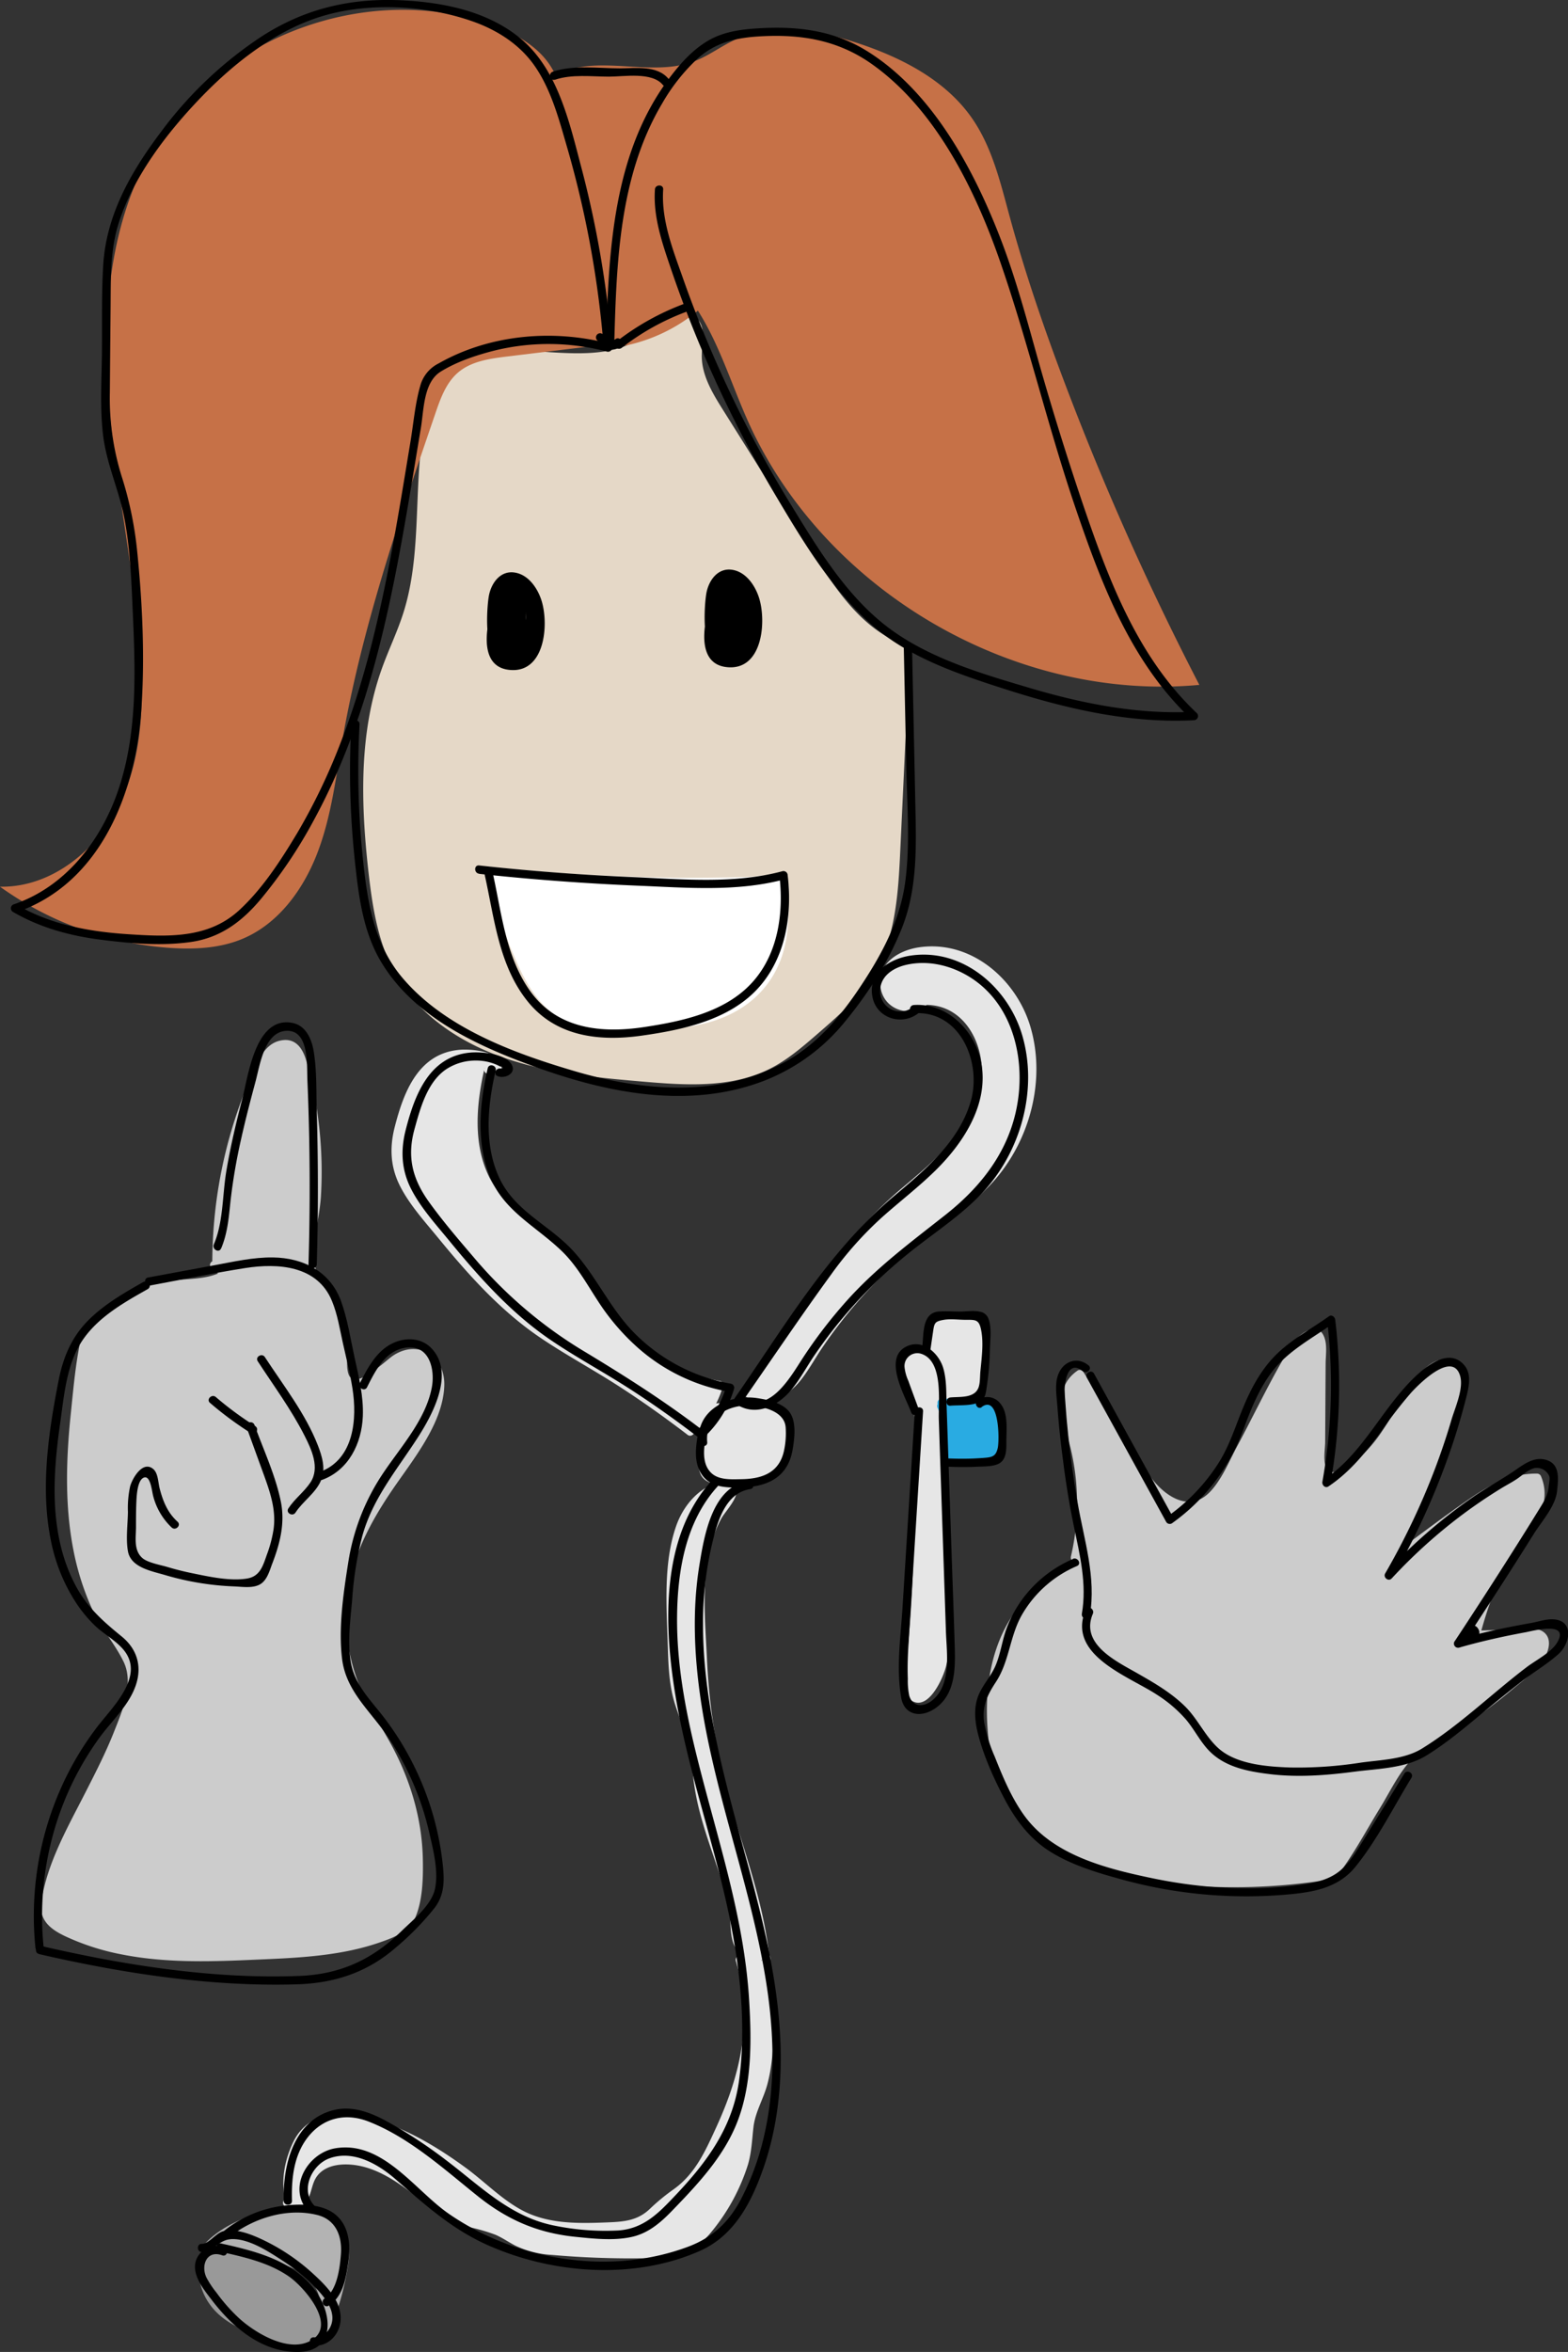 <svg id="Layer_1" data-name="Layer 1" xmlns="http://www.w3.org/2000/svg" viewBox="0 0 569.46 853.95"><rect x="0" y="0" width="569.46" height="853.95" fill="#333333" stroke="none"/><defs><style>.cls-1{fill:#e5d8c7;}.cls-2{fill:#e6e6e6;}.cls-3{fill:#999;}.cls-4{fill:#b3b3b3;}.cls-5{fill:#29abe2;}.cls-6{fill:#ccc;}.cls-7{fill:#c67147;}.cls-8{fill:#fff;}</style></defs><title>selfchecker</title><path class="cls-1" d="M158.23,139.8c-10.32,25.94-3.28,55.95-11.69,82.57-2.19,6.95-5.41,13.53-7.86,20.39-8.41,23.49-7.64,49.24-4.84,74,1.45,12.85,3.53,26,9.94,37.21,8.38,14.69,23.46,24.63,39.44,30.15s33,7.1,49.87,8.56c15.66,1.36,32.24,2.48,46.31-4.53,6.52-3.25,12.09-8.07,17.59-12.84,7.64-6.62,15.41-13.4,20.55-22.1,7.79-13.17,8.71-29.14,9.42-44.42l3.27-69.7a5.91,5.91,0,0,0-.74-3.94,6.37,6.37,0,0,0-2.76-1.7c-14.37-6-23.53-19.92-31.81-33.1L262.68,149c-3.91-6.22-8-12.92-7.81-20.26.09-4.39,1.5-9.42-1.41-12.71-2.55-2.89-7.27-2.67-10.69-.89s-6.07,4.73-9.19,7c-11.24,8.11-26.5,6.1-40.35,5.34s-30.3,1.6-36.73,13.89"/><path class="cls-2" d="M337,490.37l1.25-7.56c.2-1.22.49-2.58,1.51-3.27a4.48,4.48,0,0,1,2.17-.58,79.24,79.24,0,0,1,10.6-.19,2.88,2.88,0,0,1,3.47,3.16,102.85,102.85,0,0,1-.7,22.41,2.24,2.24,0,0,1-.61,1.49,2.36,2.36,0,0,1-1.57.33,27.69,27.69,0,0,0-8.27,1.12,4.25,4.25,0,0,0-2,1.06,4.63,4.63,0,0,0-.79,3.21q.22,39.18,1.1,78.36c.2,9.11-.1,19.51-7,25.47a4.57,4.57,0,0,1-3,1.37,3.63,3.63,0,0,1-3-2.75,10.83,10.83,0,0,1-.06-4.35c3.77-31.68,3.77-63.68,3.76-95.58a8.7,8.7,0,0,0-.92-4.78,27.67,27.67,0,0,1-1.86-2.42,6.59,6.59,0,0,1-.51-2.46l-.54-7.1c-.16-2.09,0-4.75,2-5.48,1.15-.43,2.43,0,3.65,0s2.6-1.31,1.93-2.34"/><path class="cls-2" d="M338.45,490.77c.4-2.42.48-5.23,1.25-7.56,1-3,2.71-2.84,5.76-3,1.69-.07,5.61-.77,7.07,0,3.14,1.72,2.31,8.11,2.27,11,0,3.25.6,12.12-2.52,13.38s-7.34-.23-10.21,2.37c-1.84,1.66-1.52,4.21-1.52,6.47,0,5.88.08,11.76.14,17.63q.15,15.67.41,31.34c.18,10.59.71,21.22.57,31.81a40.15,40.15,0,0,1-1.74,12.57,17.21,17.21,0,0,1-3.82,6.47c-1.77,1.81-3.41,3.33-4.76-2.23-.3-1.25.35-3.11.49-4.37,2.39-21.36,3.12-42.86,3.33-64.33q.09-9.28.09-18.57c0-4.3.91-9.67-.49-13.82-1-3-2.75-5-3-8.28s-1.23-6.69,2.56-8.5c1-.5,2.34.14,3.49-.78a2.9,2.9,0,0,0,1.18-3c-.12-1.92-3.12-1.93-3,0,.05.87-4.15.72-4.85,1.06a4.62,4.62,0,0,0-2.28,2.54c-.81,1.86-.44,4.07-.31,6,.17,2.54-.08,5.78,1,8.19,1.28,2.93,2.5,5.24,2.73,8.75.21,3.21,0,6.55,0,9.77,0,7.17,0,14.33-.14,21.5-.19,13.34-.6,26.69-1.53,40q-.68,9.74-1.75,19.44c-.37,3.33-1.51,8,1.6,10.43,6.41,5.09,12.13-7.81,13.16-12.24,2.56-11.06.85-23.38.64-34.61q-.36-19.59-.55-39.18,0-4.9-.09-9.8c0-2.87-.87-7-.07-9.8,1.91-6.53,9.23-1.25,12.44-5,1.25-1.45,1.1-4.27,1.27-6a103.73,103.73,0,0,0,.55-11.21c0-3.27,1-9.54-2.51-11.57-1.67-1-4.48-.66-6.3-.67-2.48,0-6.21-.39-8.6.49-4.66,1.73-4.17,8.2-4.84,12.3-.31,1.89,2.58,2.7,2.89.8Z"/><path class="cls-3" d="M84.68,818.44a19.32,19.32,0,0,0-6.85.28,4.8,4.8,0,0,0-2.27,1,4.53,4.53,0,0,0-1.12,2c-2.1,6.58,1.47,13.91,6.83,18.26s12.19,6.38,18.83,8.3l4.36,1.26c2.45.71,5.08,1.43,7.52.67,4.33-1.34,6.09-7,4.61-11.29s-5.23-7.36-9.05-9.81a67.49,67.49,0,0,0-31.85-10.44"/><path class="cls-3" d="M84.68,816.94c-5.33-.5-10.77-.17-12,5.81-1.12,5.25.95,10.74,4.19,14.82,3.52,4.44,8.53,7.2,13.74,9.22,5.6,2.17,13.11,5.34,19.18,5.23,4.59-.08,7.82-3.31,8.66-7.73.92-4.85-1.52-9.27-4.94-12.53-9.71-9.26-24.74-13.56-37.77-14.57-1.93-.15-1.92,2.85,0,3a67.3,67.3,0,0,1,26.71,7.67c4.23,2.27,9,5,11.6,9.16,2.84,4.55,1.84,12.32-5,12-3.79-.17-7.92-2-11.55-3.08-4.43-1.35-8.91-2.86-12.83-5.4A20.16,20.16,0,0,1,76,829.91c-.66-2.12-1.37-5.73-.12-7.78,1.85-3,5.84-2.46,8.79-2.18,1.92.18,1.91-2.82,0-3Z"/><path class="cls-4" d="M76.93,815a96.77,96.77,0,0,1,26,5.58c4.51,1.64,9.1,3.78,11.92,7.66,3.51,4.81,3.57,11.23,3.5,17.18,2.78-6.17,4.29-12.83,5.78-19.43,1.16-5.12,2.24-10.8-.39-15.35-3.05-5.28-9.93-6.9-16-6.91a51.5,51.5,0,0,0-27,7.71,20.58,20.58,0,0,0-4.76,3.81"/><path class="cls-4" d="M76.93,816.51a94.1,94.1,0,0,1,26.95,6c4.11,1.63,8.26,3.84,10.55,7.81,2.6,4.51,2.47,10,2.42,15.08,0,1.39,2.18,2.18,2.8.76a94.47,94.47,0,0,0,7-25.7c.81-6.9-1.45-13.13-8-16.14-13.08-6-34.09-.1-43.8,9.86-1.35,1.38.77,3.51,2.12,2.12,8.55-8.77,25.75-13.52,37.61-10.25,8.42,2.32,10.12,9.28,8.6,17.18a104,104,0,0,1-6.13,21.41l2.8.76c.08-9.9-1.41-18.83-10.84-23.85-9.65-5.13-21.3-7.18-32.08-8.07-1.92-.16-1.91,2.84,0,3Z"/><path class="cls-2" d="M104.23,799.79c2,2,5.48,0,6.63-2.58s1.17-5.56,2.72-7.87a10,10,0,0,1,4.27-3.32c8.89-4,19.39-.08,27.5,5.37s15.43,12.49,24.73,15.47c3.49,1.12,7.18,1.64,10.54,3.11,3,1.33,5.68,3.39,8.69,4.75,4.22,1.9,8.93,2.34,13.55,2.67q16.6,1.18,33.26,1c4.32-.05,8.77-.2,12.7-2,4.92-2.23,8.41-6.71,11.44-11.18,5.71-8.43,10.65-17.78,11.52-27.92a54.38,54.38,0,0,1,.81-8.09,49.13,49.13,0,0,1,2.68-7c5.2-12.7,4.2-27,3.12-40.65-.23-2.9-.51-6-2.21-8.31s-5.33-3.58-7.57-1.73a73.35,73.35,0,0,1,1,39.87c-2.21,8.58-6,16.67-9.68,24.71-3,6.56-6.25,13.35-11.82,18-2.64,2.19-5.72,3.81-8.27,6.11-2,1.8-3.66,4-5.92,5.48-3.44,2.25-7.77,2.49-11.88,2.67-11.36.49-23.35.83-33.35-4.57-4-2.14-7.42-5.1-10.9-8-14.23-11.67-30.09-22.28-48.15-25.81-5.48-1.07-11.57-1.37-16.26,1.67-5.11,3.3-7.25,9.65-8.39,15.63-.85,4.47-1.29,9.33.81,13.36"/><path class="cls-2" d="M103.48,801.08c2.25,1.47,4.6,1.09,6.68-.62,3-2.49,2.65-6.54,4.55-9.68,3.31-5.47,11.22-5.53,16.8-4.2,5.81,1.38,11,4.52,15.78,8,7.7,5.5,14.89,11.65,24.17,14.28a66.57,66.57,0,0,1,8.49,2.54c2.51,1.09,4.72,2.65,7.14,3.91a35,35,0,0,0,13.18,3.39,327,327,0,0,0,35.86,1.19c9.25-.16,16.36-2.23,22.32-9.64a72.75,72.75,0,0,0,13.18-24.28c1.33-4.52,1.47-8.91,2-13.54.59-5.52,3.66-10.37,5.07-15.7,3-11.41,2.24-23.52,1.22-35.15-.53-6-4.14-16-12-11.34a1.53,1.53,0,0,0-.69,1.69c6.3,21.13,1.94,40.67-7,60.21-3.92,8.55-7.63,17.07-15.52,22.7a75.55,75.55,0,0,0-8.69,7.15c-4.54,4.36-9.6,4.68-15.58,4.92-9.81.39-20.29.62-29.37-3.67-8-3.8-14.55-10.72-21.7-16-12.93-9.47-29.23-19.11-45.75-19.53-7.52-.19-13.78,3.12-17.11,10-3.42,7-5.09,16.35-1.91,23.69.77,1.77,3.35.24,2.59-1.51-3.53-8.12,0-23.45,8.36-27.69,8.2-4.14,20.05.31,27.9,3.52a115.12,115.12,0,0,1,23.72,13.65c7,5,13.26,11.59,20.86,15.68,7.29,3.91,15.62,4.94,23.79,5,6.9.08,16.07.83,22.3-2.74,3.56-2,6-5.55,9.27-8,3.47-2.55,6.87-4.69,9.64-8.07,5-6.1,8.06-13.74,11.25-20.89,8.56-19.19,12-38.8,5.86-59.29l-.69,1.69c7.25-4.25,7.61,9.68,7.87,13.23.34,4.8.6,9.61.5,14.42A66.71,66.71,0,0,1,276,755c-1,4-2.81,7.71-4.19,11.6-1.23,3.49-1.18,7-1.53,10.63a46.89,46.89,0,0,1-4.45,15.39c-3.58,7.61-8.84,17.38-16.33,21.68-4.34,2.49-9.51,2.47-14.36,2.52q-7.83.08-15.66-.16c-9.82-.29-22,.57-30.89-4-3.12-1.61-5.93-3.65-9.27-4.83-4.87-1.72-9.77-2.41-14.41-4.82-7.26-3.78-13.26-9.51-20.17-13.84s-15.31-7.6-23.5-5.84c-3.24.69-6.72,2.16-8.72,4.93-1.71,2.37-3.06,13.13-7.53,10.22-1.62-1.06-3.13,1.54-1.51,2.59Z"/><path class="cls-2" d="M257.19,542.64a7.54,7.54,0,0,1,6.19-3.77,3.15,3.15,0,0,1,1.81.38c2,1.27.43,4.29-1.05,6.12-9,11.24-9.53,26.91-9.28,41.33.31,17.49,1.11,35.07,4.76,52.18,5.24,24.54,16.27,47.85,18.48,72.85.47-.3.24-1.1-.26-1.35a3,3,0,0,0-1.65-.08,8.27,8.27,0,0,1-8.32-5,19.42,19.42,0,0,1-.86-6.09c-1-18.1-12.22-34.36-13.73-52.43-.37-4.41-.16-8.88-1.08-13.21-1.14-5.39-4-10.26-5.64-15.51-2-6.41-2.26-13.24-2.48-20-.34-10.59-.68-21.23.48-31.77.75-6.86,2.24-13.91,6.36-19.45s11.45-9.18,18.06-7.19"/><path class="cls-2" d="M258.49,543.4c1.29-1.87,6.56-5.11,5.56-.74-.36,1.59-2.13,3.12-3,4.44a38.47,38.47,0,0,0-3.64,7.06,61.37,61.37,0,0,0-3.79,18.45c-1.07,15.22-.15,31,1.41,46.14,1.61,15.55,5.33,30.47,10,45.36,4.87,15.63,10,31.24,11.62,47.62a1.51,1.51,0,0,0,2.95.4,2.36,2.36,0,0,0-1.13-3.12c-.76-.4-1.45-.16-2.23-.21-3.24-.21-5.47-1.1-6.87-4.28-1.57-3.55-1-8.58-1.68-12.46a87.47,87.47,0,0,0-3-11.45C262.13,673,259,665.67,256.9,658c-2.25-8.22-1.51-16.61-3.25-24.84s-6.38-15.44-7.41-24.06-1-17.38-1-26,.14-17.56,2.45-25.85c2.58-9.26,10.12-18.71,20.88-16.14,1.88.45,2.68-2.44.8-2.89-11.29-2.7-20.38,5.88-23.86,16-4.64,13.44-3.42,29-3,43,.23,7.14.42,14.42,2.56,21.29,2.45,7.86,6,14.18,6.37,22.63.72,14.42,5.79,26.79,10.23,40.35a81.87,81.87,0,0,1,3.17,12.29c.59,3.66.24,7.67,1.32,11.23a9.49,9.49,0,0,0,3.72,5.13c.92.64,6.11,3.15,6.73,1.29l2.95.4c-1.74-17.91-7.58-34.84-12.81-51.94a231.16,231.16,0,0,1-10-57.53c-.76-16.38-2.94-36.09,5.24-51.06,1.67-3.06,8.56-9.57,4.19-13-3.46-2.73-8.4.84-10.36,3.69-1.1,1.59,1.5,3.1,2.59,1.51Z"/><path class="cls-2" d="M261.22,512.94a7.72,7.72,0,0,0-4.08,3.82c-2.61,4.77-2.2,10.55-1.72,16a5.2,5.2,0,0,0,.88,2.95,5.06,5.06,0,0,0,2.79,1.38c5.12,1.27,10.63,2,15.58.23a16.07,16.07,0,0,0,10.21-13,56.21,56.21,0,0,0,.06-6.06c0-1.55.06-3.24-.91-4.45A6,6,0,0,0,280.4,512a63.79,63.79,0,0,0-20.83-.87"/><path class="cls-2" d="M260.46,511.65c-3.94,1.9-5.81,5.86-6.51,10-.66,3.93-1.09,9.58.39,13.36s6.1,4,9.56,4.48c4.59.63,9.35.39,13.49-1.86,7.72-4.2,10.22-13.17,9-21.45-.65-4.3-3.5-5.3-7.43-6a67.47,67.47,0,0,0-19.36-.56c-1.9.21-1.92,3.21,0,3a70.54,70.54,0,0,1,9.5-.46c2.72.07,8.65-.25,10.93,1.27,3.63,2.42,3.78,6.76,3.33,10.55a14.34,14.34,0,0,1-4.28,8.72,15,15,0,0,1-9.49,4.08c-2.51.18-8.07.36-10.08-1.21-5.6-4.36-3.47-18.49,2.5-21.37,1.74-.84.22-3.43-1.51-2.59Z"/><path class="cls-2" d="M335.82,363.53c-3.43,3.5-10,2.82-12.91-1.1s-2.06-10,1.63-13.27A15.63,15.63,0,0,1,331,346c13.11-3.4,27.6,3.2,35.5,14.2s9.78,25.55,7.25,38.86a60,60,0,0,1-10.93,25.06c-8.07,10.63-19.68,17.88-30.13,26.18a171,171,0,0,0-38.17,42.56c-2.69,4.27-5.31,8.79-9.39,11.77s-10.12,4-14.07.82l26.3-37.75c5.82-8.35,11.67-16.74,18.78-24,8.58-8.78,18.83-15.79,27.35-24.63s15.42-20.33,14.81-32.58-11.21-24.38-23.42-23.08"/><path class="cls-2" d="M334.76,362.47a7.34,7.34,0,0,1-12.1-4.94c-.4-5.8,4.42-9.06,9.44-10.21,7.64-1.76,15.71.05,22.39,4,14.83,8.75,20.24,26.57,18.48,43-2,18.5-12.44,32.63-26.69,43.84-12.68,10-25.3,19.34-36.08,31.48A173.42,173.42,0,0,0,294.6,490c-4.62,7.08-12.38,21.2-22.77,14.18l.54,2.05c10.82-15.53,21.38-31.27,32.53-46.56a130.34,130.34,0,0,1,18.69-20.93c6.34-5.63,13.08-10.8,19.13-16.75,9.77-9.61,18.68-22.95,16.93-37.32-1.49-12.26-11.85-23.61-24.75-22.77-1.92.12-1.93,3.12,0,3,16.95-1.1,24.76,18.06,20.61,32.11-4.37,14.79-16.74,24.92-28.06,34.47-23.91,20.17-39.95,47.8-57.68,73.24a1.53,1.53,0,0,0,.54,2.05c7.1,4.79,15.3.68,20.17-5.26,3.08-3.75,5.39-8.1,8.1-12.12a168.69,168.69,0,0,1,11-14.51,171.39,171.39,0,0,1,24.2-23.49c8.69-6.92,18.13-13,25.82-21.13,14.07-14.84,20.48-37.55,14.64-57.4-5.09-17.29-21.56-31.63-40.39-28.92-7.74,1.11-15.91,6.24-13.94,15.28,1.7,7.83,11.15,10.36,17,5.35,1.47-1.26-.66-3.37-2.12-2.12Z"/><path class="cls-2" d="M177.43,388.39c1.26,1.19,3.74-.49,3.1-2.1-8.12-6.1-21-4.52-27.36,3.36-2.95,3.63-4.52,8.16-6,12.59-2,6-4.13,12.24-3.41,18.54.92,8,6.19,14.8,11.26,21.1,11.44,14.21,23.05,28.59,37.72,39.45,7.48,5.54,15.64,10.07,23.6,14.89a372.5,372.5,0,0,1,34.38,23.55,35.74,35.74,0,0,0,10.51-16.91c-18.17-2.8-34.33-14.4-44.83-29.5-4.68-6.73-8.4-14.21-14.11-20.11-6.51-6.73-15.29-11-21.3-18.22-10.71-12.8-10.2-31.58-6.31-47.81"/><path class="cls-2" d="M176.67,389.69c2.48,1.13,7-.83,5.15-4.15-2.2-4-11.11-4.72-15-4.37-14.9,1.33-20.21,15.3-23.46,28-1.92,7.47-1.6,14.54,1.93,21.48s9.2,13.12,14.16,19.19c11,13.4,22.58,26.29,37,36,8.79,5.93,18.15,11,27.08,16.69s17.81,12,26.34,18.54a1.51,1.51,0,0,0,1.82-.23,39.23,39.23,0,0,0,10.9-17.57,1.51,1.51,0,0,0-1-1.85A65.25,65.25,0,0,1,227.4,484c-9.43-9-14.4-21-23-30.56s-21.27-14.46-27-26.64-4.32-26.47-1.38-39.13c.44-1.88-2.46-2.68-2.89-.8-2.9,12.47-4.19,26.12.39,38.36,5,13.34,16.84,18.7,26.5,28,5.44,5.25,9.05,11.91,13.15,18.17a82,82,0,0,0,13.17,15.74,67.72,67.72,0,0,0,34.39,17.18l-1-1.85a36.15,36.15,0,0,1-10.13,16.25l1.82-.23c-14-10.76-28.83-20.15-44-29.28a160.58,160.58,0,0,1-39.62-34c-5.51-6.44-11.12-13-16.05-19.87-5.92-8.27-8-16.24-5.24-26.28,2.12-7.67,4.68-17.41,11.79-22a19.51,19.51,0,0,1,10.49-3,19,19,0,0,1,5.44.76,16.36,16.36,0,0,1,3.27,1.33q2,.51.63.93c-1.74-.79-3.27,1.79-1.51,2.59Z"/><path class="cls-5" d="M341.93,509.38l15.8,0a3.13,3.13,0,0,1,2.25.59,3.08,3.08,0,0,1,.69,1.88,130.32,130.32,0,0,1,1,15,1.67,1.67,0,0,1-1.91,2,93,93,0,0,1-14.64.56,2.06,2.06,0,0,1-.91-.18c-.64-.35-.73-1.22-.75-1.95l-.15-9.11c0-2.63-.13-5.41-1.51-7.65"/><path class="cls-5" d="M341.93,510.88l8.69,0c3.12,0,7.52-1.27,8.72,2.45.78,2.4.53,5.72.65,8.23a15.61,15.61,0,0,1,.13,3.75q.74,1.75-.92,1.82a5.14,5.14,0,0,1-2.39.46,57.52,57.52,0,0,1-7.32.34c-1.12,0-3.71.33-4.55-.7-.53-.64-.06-3.8-.07-4.55-.07-4.43.26-8.91-1.79-13-.87-1.72-3.46-.21-2.59,1.51,2,4,1.34,9.34,1.42,13.73,0,1.92-.32,4.52,1.71,5.6,2.57,1.36,7.45.4,10.28.25,2.24-.12,6.87.37,8.56-1.65,1.54-1.84.65-5.44.55-7.59-.17-3.46.13-7.85-1.07-11.13-1-2.65-3.34-2.53-5.77-2.55-4.74-.06-9.48,0-14.22,0a1.5,1.5,0,0,0,0,3Z"/><path class="cls-6" d="M78.6,459.7a168.45,168.45,0,0,1,15.54-71.84c1.28-2.76,2.72-5.59,5.19-7.37s6.25-2.1,8.36.08a9.43,9.43,0,0,1,2,4.09A149.25,149.25,0,0,1,113.57,449c-.61,3.81-1.36,7.72-.48,11.48,1.46,6.28,7.1,10.7,9.77,16.57,3.06,6.72,1.93,14.48,2.3,21.85a4.36,4.36,0,0,0,1,3,3.82,3.82,0,0,0,3.46.55c8.59-1.91,14.43-13.42,23-11.29,3.92,1,6.61,4.88,7.23,8.87s-.49,8.06-1.94,11.83c-6.75,17.51-21,31.24-28.33,48.52a68.67,68.67,0,0,0,.47,54c3.53,7.95,8.56,15.13,12.51,22.88,8.38,16.45,11.74,35.61,8.27,53.74a15.66,15.66,0,0,1-2.68,7,15.47,15.47,0,0,1-6.35,4.18c-14.49,6.08-30.55,6.91-46.24,7.67C70.88,711.05,45,712,22.94,701c-2.61-1.3-5.34-3-6.28-5.75-.67-2-.29-4.15.18-6.18,5.9-25.6,23.75-47.11,30.17-72.58a22.61,22.61,0,0,0,.85-9c-.74-4.64-3.87-8.46-6.54-12.33C31.29,580.54,26.93,562.64,26,545s1.47-35.35,3.83-52.9c.45-3.38.94-6.85,2.67-9.79a21.25,21.25,0,0,1,6.54-6.41,59.79,59.79,0,0,1,29.76-10.37c4.48-.3,9.31-.19,13-2.76l-4-3.55"/><path class="cls-6" d="M80.1,459.7a169.73,169.73,0,0,1,6.14-46A165.49,165.49,0,0,1,94,391.91c1.36-3.11,2.71-7,5.29-9.39,3.45-3.14,7.61-1.63,9,2.54.67,2.05,1.15,4.19,1.65,6.28a148.16,148.16,0,0,1,3.54,46.58c-.56,6.78-2.85,14.08-2.09,20.91.67,6,4.8,10.25,8,15.08,4.06,6.1,4.22,12.72,4.24,19.82,0,3.46-.89,9.23,3.6,10.27,9.89,2.28,19.73-19.24,28.77-9,5.48,6.24,1,15.9-2,22.14a155.59,155.59,0,0,1-11.28,18.31c-7.61,11.15-15.1,22.37-18.13,35.73a70.67,70.67,0,0,0,1.66,37.32c4.5,13.78,14.05,25.11,19.09,38.67s7,29.06,4.1,43.43c-.94,4.56-2.62,7.5-6.93,9.63a59.37,59.37,0,0,1-11.31,3.9,133.66,133.66,0,0,1-24.69,3.58c-14,1-28.11,1.71-42.11,1.1a125.77,125.77,0,0,1-21.7-2.65c-7.06-1.56-15.55-3.66-21.47-8-6.4-4.68-1.21-15.44,1.11-21.54a215.68,215.68,0,0,1,9.65-21C38,643.66,44.48,631.6,48,618.48c1.69-6.23,2.15-11.78-1-17.56-4-7.26-9.09-13.43-12.25-21.22-6.48-15.95-8-33.39-7.24-50.44.36-8.52,1.26-17,2.31-25.47.61-4.88,1-9.89,2-14.7a17.86,17.86,0,0,1,8-11.92,58,58,0,0,1,22.75-9.39c6.67-1.21,14-.13,20-3.74a1.51,1.51,0,0,0,.3-2.36l-4-3.55c-1.44-1.27-3.57.84-2.12,2.12l4,3.55.3-2.36c-6.34,3.81-15.44,2.41-22.57,4.14A60.9,60.9,0,0,0,39,474.1c-5.4,3.62-8.82,7.7-10.09,14.18-1.62,8.29-2.36,16.89-3.23,25.29-1.67,16.25-2.18,32.74.91,48.86A96.28,96.28,0,0,0,33.36,584c3.11,6.86,8.12,12.46,11.42,19.13,4,8-.31,17.91-3.37,25.64s-6.84,15.07-10.59,22.43c-6.22,12.2-13.9,25.62-15.8,39.39-.9,6.57,3.19,9.83,8.71,12.44a87,87,0,0,0,20.56,6.6c15.15,3,30.69,2.66,46,2,15.92-.7,32.38-1.09,47.59-6.36,5.28-1.83,10.83-3.89,13.1-9.42,2.59-6.3,2.73-14.41,2.58-21.1-.35-15.12-4.9-29.65-12.28-42.77-4.17-7.41-8.87-14.56-11.75-22.62a67.13,67.13,0,0,1-3.83-23.55c.26-16.86,7.39-31,16.64-44.66,7.36-10.86,18.32-23.91,19-37.63.59-11-9.34-17.49-18.62-11.3-3,2-14,13-16.16,6.68-1.13-3.31,0-8.51-.18-12a29.41,29.41,0,0,0-2.17-10.23c-2.78-6.29-9.06-10.91-9.94-18-1-7.76,1.84-16.56,2.29-24.41a148.39,148.39,0,0,0-5.31-49.07c-1.34-4.69-4-8.53-9.4-7.39C96,379,93.53,385.45,91.36,390.4A170.28,170.28,0,0,0,78.6,436.07a175.07,175.07,0,0,0-1.5,23.63,1.5,1.5,0,0,0,3,0Z"/><path class="cls-6" d="M390.42,565.55a85.7,85.7,0,0,0-.83-42.89c-1.17-4.16-2.67-8.32-2.74-12.64s1.6-9,5.37-11.13l21.52,33.72c2.44,3.82,4.94,7.72,8.47,10.57s8.32,4.53,12.67,3.23c5.3-1.58,8.43-6.88,11.05-11.75l24.45-45.44c1.75-3.26,5.76-7,8.43-4.42,1.18,1.13,1.25,3,1.24,4.59l-.24,39.33c0,2.95.5,6.67,3.32,7.52a6.23,6.23,0,0,0,4.45-.83c14-7,19.74-23.54,29.51-35.75,2.51-3.13,6.79-6.25,10.15-4.06,2.57,1.68,2.68,5.37,2.28,8.41-2.84,21.38-16.47,39.85-21.61,60.8l22.2-16.2c8.42-6.14,17.75-12.57,28.15-12.05,2.41,4.84,1.11,10.78-1.51,15.51s-6.44,8.67-9.48,13.14c-5.75,8.45-8.56,18.51-11.28,28.37l19.79-.59a6.89,6.89,0,0,1,3.54.52c3.66,2,1,7.6-1.94,10.52a172.82,172.82,0,0,1-36.09,27,44.84,44.84,0,0,0-8.12,5.24c-2.89,2.57-5,5.93-7,9.23l-18.67,30.42a12.82,12.82,0,0,1-3.19,3.92,12.48,12.48,0,0,1-5.64,1.77,220.8,220.8,0,0,1-58.39.4C400.83,679.52,380,673.3,369,657.08c-5.64-8.34-8-18.5-8.83-28.53-1.2-14.76,1-30.37,9.64-42.42,5.71-8,13.81-13.9,21.77-19.66"/><path class="cls-6" d="M391.86,565.95a89.36,89.36,0,0,0,1.69-31.1,100,100,0,0,0-3.3-15.26c-1.86-6.44-3.92-14.89,2.71-19.4l-2.05-.54c7.17,11.24,14.3,22.51,21.52,33.72,4.66,7.24,11.11,16.16,21,14.86,8.91-1.17,12.92-11.16,16.63-18.06l18.8-35c1.12-2.08,2.79-6.8,5-8.1,6.32-3.8,4.71,6.32,4.7,8.18L478.37,515c0,5.32-.63,11,.06,16.26.35,2.67,1.42,5.62,4.28,6.47,7,2.08,15.76-8.37,19.36-13.06,5.84-7.61,9.86-16.58,16.05-23.9a17,17,0,0,1,2.17-2.26c3.9-3.14,7.85-1.33,7.85,3.54a40.73,40.73,0,0,1-1.69,9.71,123.63,123.63,0,0,1-6.53,18.3c-4.88,11.34-10.41,22.4-13.49,34.41-.3,1.16,1.09,2.5,2.2,1.69,8.07-5.89,16.09-11.84,24.21-17.65,7.6-5.44,15.72-10.54,25.38-10.39l-1.45-1.1c4.73,11.44-6.29,20.22-11.78,28.91-5.24,8.31-7.91,17.92-10.5,27.3a1.51,1.51,0,0,0,1.45,1.9l9.9-.29c3-.09,7-.94,9.9-.29,8.87,2-1.29,10.32-4.54,13.23A171.34,171.34,0,0,1,523.51,628c-4.35,2.55-9.06,4.7-12.63,8.35-3.77,3.86-6.35,8.89-9.14,13.45L492.4,665c-3.4,5.55-6.4,13.78-13.42,15-12.81,2.27-26.31,2.53-39.28,2.05-11.54-.43-23.21-1.55-34.43-4.37-9.89-2.48-19.68-6.41-27.5-13.11-8.91-7.63-13.51-18.37-15.32-29.77-2-12.59-1.48-26.19,3.34-38.11,5.18-12.84,15.7-21.07,26.59-29,1.55-1.12.05-3.73-1.51-2.59-9.9,7.18-19.93,14.69-25.72,25.77s-7.32,23.73-6.55,36c.75,11.9,3.6,24.07,11.11,33.6,6.5,8.25,15.74,13.7,25.5,17.28,11.72,4.3,24.32,6,36.71,6.87a219.83,219.83,0,0,0,45.2-1.35c4.88-.66,8.12-1.47,11-5.56,4.76-6.81,8.78-14.28,13.13-21.36,3.64-5.93,6.89-12.93,11.79-17.92s12.09-7.77,17.94-11.53a175.32,175.32,0,0,0,18.46-13.66c4.3-3.64,9.87-7.5,12.22-12.78,1.36-3.07,1.44-6.77-1.93-8.42-2.82-1.38-6.9-.49-9.88-.4l-13.86.41,1.45,1.9c3.31-12,7.07-23,14.79-32.9,5.57-7.14,11.34-15.59,7.48-24.91a1.57,1.57,0,0,0-1.45-1.1c-9-.14-16.88,3.9-24.16,8.88-9.16,6.26-18,13-26.94,19.57l2.2,1.69c3-11.76,8.4-22.6,13.19-33.7,3.87-9,8.14-18.94,8.61-28.84.4-8.35-6.5-11.91-13-6.34-6.9,5.95-10.89,15.59-16,23a51.08,51.08,0,0,1-9.87,11.23c-2.21,1.77-7.36,5.93-10.23,2.93-1.76-1.85-.8-7.47-.79-9.7l.11-18.68.06-9.83c0-2.76.52-6.05-.19-8.78-2.07-7.89-9.69-2.18-12.24,2-7.25,11.74-13.2,24.54-19.74,36.7-2.93,5.45-5.54,12.06-9.9,16.57-7.45,7.71-16.61,1.31-21.57-5.61-8.72-12.18-16.28-25.36-24.34-38a1.52,1.52,0,0,0-2.05-.54c-9.27,6.31-5.46,17.44-3.08,26.34a85.49,85.49,0,0,1,.6,41.22c-.43,1.88,2.46,2.68,2.89.8Z"/><path class="cls-7" d="M219.35,126.59a60.77,60.77,0,0,0,34.11-13.8c7.94,12.51,12.23,26.93,18.32,40.44,27.71,61.46,96.65,101.63,163.79,95.44a1037.38,1037.38,0,0,1-48.63-108.92c-7.64-20.16-14.66-40.57-20.32-61.37-3.33-12.24-6.33-24.91-13.54-35.35-9.69-14-25.8-22.22-42-27.51-14.36-4.69-30.51-7.41-44.21-1.06-5,2.33-9.51,5.8-14.69,7.78-16,6.1-35.39-3-50.44,5.11-4.18-9.6-14.24-15.24-24.15-18.65C133.24-6.55,79.5,13.28,55.7,53.67c-15.55,26.39-18.54,58.44-16.43,89s8.9,60.64,11.43,91.17c1.59,19.11,1.36,39-6.52,56.53S19.17,322.32,0,321.94a120.2,120.2,0,0,0,61.85,22.23c8.85.59,18,.14,26.17-3.28,13-5.42,22-17.73,27.11-30.85s6.77-27.26,9.18-41.12c7.06-40.64,20.47-79.87,33.83-118.89,1.84-5.38,3.85-11,8.16-14.73,4.8-4.14,11.5-5.08,17.79-5.85L224,124.6"/><path d="M225.81,126.28a88,88,0,0,1,23.83-13.22c1.8-.66,1-3.56-.8-2.89a92.72,92.72,0,0,0-25.15,14c-1.52,1.19.62,3.29,2.12,2.12Z"/><path d="M237.85,68.84c-.65,9.74,2.51,19,5.59,28.08q4.91,14.51,10.84,28.65A432.86,432.86,0,0,0,281.16,179c9.74,16.41,20.18,34.05,34.45,47,13.72,12.44,31.62,18.49,48.94,24.06,22.34,7.19,45.46,12.66,69.07,11.44a1.52,1.52,0,0,0,1.06-2.56C412.61,238.14,402.06,209,392.59,181q-8-23.82-14.91-48C373.16,117,369,101,362.94,85.54c-9.77-25-24.83-52.79-48.43-67.23-12.18-7.45-25.45-8.9-39.48-8-6.27.4-12.51,1.28-18,4.54s-9.83,8.1-13.64,13.11c-21,27.62-22.38,63.78-23.31,97a1.55,1.55,0,0,0,1.1,1.45,3.41,3.41,0,0,0,4.29-1c1.35-1.39-.77-3.51-2.12-2.12l-1.37.2,1.1,1.45c.82-29.67,1.8-61.09,17.38-87.34a69.74,69.74,0,0,1,12.77-16.22c6.55-5.93,14-7.67,22.61-8.17,14.71-.86,28,1.18,40.33,9.73,23.48,16.34,38,45.89,47.09,72.15,10.19,29.44,17.31,59.88,27.36,89.4,9.41,27.64,20.2,56.05,41.92,76.51l1.06-2.56c-20.19,1-40-2.85-59.32-8.56-17.66-5.23-36.65-10.75-51.58-21.94-15.32-11.48-25.84-29-35.7-45.11a430.1,430.1,0,0,1-26.41-50.2q-6.87-15.47-12.5-31.45c-3.65-10.36-8-21.22-7.24-32.39.13-1.93-2.87-1.92-3,0Z"/><path d="M221.88,121.6A371.87,371.87,0,0,0,211.18,61c-4.34-16.38-8.54-35.85-22.27-47.13C177.43,4.4,162.13,1.09,147.63.21,128.36-1,111.16,2.78,94.88,13.33A143.89,143.89,0,0,0,58.38,48C47.55,62.4,38.59,78,37.48,96.32c-.63,10.43-.37,20.94-.46,31.39-.09,10.12-.81,20.49.45,30.56S43,177.5,45,187.33c2.11,10.54,2.61,21.3,3.09,32,1,22.64,2.22,46.24-5.3,68-6.26,18.12-19.16,34.72-37.76,41a1.52,1.52,0,0,0-.36,2.74c9.69,5.65,20.41,8.62,31.48,10.06,10.72,1.4,22.33,2.41,33.08.9s18.52-7.33,25.31-15.36a172.34,172.34,0,0,0,19.39-28.8c23.88-43.8,30.78-93.88,38.91-142.39,1.11-6.63.92-16.65,7.21-20.55,5.92-3.66,13-6,19.69-7.69a82.76,82.76,0,0,1,40.69.42,1.51,1.51,0,0,0,1.85-1.85,6.94,6.94,0,0,0-3.63-4.63,1.5,1.5,0,0,0-1.51,2.59l2.26,2.84,1.85-1.85c-20.45-5.34-43.49-3.33-62,7.22a12.81,12.81,0,0,0-6.63,8.13c-1.87,6.51-2.45,13.65-3.56,20.33-2.12,12.81-4.18,25.63-6.55,38.4-4.47,24.14-10,48.17-18.92,71.11a219,219,0,0,1-15.59,32.42C102,312.35,95.35,322.7,86.8,330.54c-11.27,10.33-26,9.59-40.34,8.65-14.05-.92-28-3.46-40.31-10.64l-.36,2.74c30.78-10.46,43.47-43.53,45.53-73.44,1.32-19.12.42-39-1.53-58A132,132,0,0,0,44.2,173a95.4,95.4,0,0,1-4.3-30.7q.12-15.6.27-31.19c.08-9.88-.16-20,2.76-29.51,5.25-17.17,17.68-33.38,30-46.17S100.68,10.54,118,5.58c16.55-4.73,36.85-3.61,53.11,2,9,3.07,17.36,8.27,22.9,16.12,6.16,8.73,9,19.65,11.95,29.79a366.1,366.1,0,0,1,12.9,68.15c.18,1.91,3.18,1.92,3,0Z"/><path d="M201.56,28.95c6.07-2.07,13.25-1.13,19.57-1.12,5.54,0,15.68-1.82,19.6,3,1.22,1.5,3.33-.63,2.12-2.12-4.17-5.14-12-3.89-17.83-3.9-7.73,0-16.82-1.31-24.26,1.22-1.82.62-1,3.52.8,2.89Z"/><path d="M260.87,211.57c-3.61,7-10.7,28.94,2.84,30.62,13.11,1.63,14.71-16.17,12-25-1.41-4.55-4.77-9.58-9.86-10.32-5.26-.77-8.53,4-9.33,8.62-.93,5.39-2.49,30,9.82,21.91,6.21-4.1,10.84-26.63-1.56-22.63-7.94,2.56-8,22.81.06,19,4-1.87,5.37-10,4.3-13.71-1.15-4-4.61-3.3-6.79-.51-2.5,3.21-4.41,9.46.46,11.64a4,4,0,0,0,5.51-4.8c-1.09-4.15-6.39-4-8.15-.4s1.63,7.93,5.32,5.73c3-1.8,4-8.24.67-10.18-5.47-3.23-7.68,7.57-7.77,10.67a1.52,1.52,0,0,0,2.56,1.06c1.61-1.34,3.26-3.22,2.3-5.46a3,3,0,0,0-4.41-1.45c-1.54,1-2.5,3.89-2.17,5.63a3.75,3.75,0,0,0,1.23,2.14,21.9,21.9,0,0,0,4.42,1.29,1.52,1.52,0,0,0,1.85,1.85,3.3,3.3,0,0,0,.89-6.12,1.53,1.53,0,0,0-2.05.54l-.92.17.54,2.05a24.59,24.59,0,0,0,3.48-9.63c.27-1.85-2.38-2.72-2.89-.8a10.28,10.28,0,0,0-.32,4.32,1.51,1.51,0,0,0,2.95.4,9.77,9.77,0,0,1,2.22-4.33l-2.36-.3c3.23,5.54-3.11,7.27-4,11.76a3.89,3.89,0,0,0,2.52,4.55c7.52,2.9,7.16-8.82,8.85-12.42l-2.74-1.16a82.14,82.14,0,0,1-2.43,11.42,1.51,1.51,0,0,0,2.74,1.16c3.66-5.64,5.76-13,4.11-19.73-.65-2.62-1.91-3.15-3.93-4.65-2.3-1.7-4.44-4.39-7.61-4-3,.36-5,4-2.26,6.17,3.52,2.84,5.19-2.34,4-5a1.51,1.51,0,0,0-2.36-.3c-2.4,3.1-4.55,9.09.72,11,3.56,1.27,6.43-2,5.84-5.36l-2.89.8.79,2.26a1.52,1.52,0,0,0,2.51.66c2.71-3,3.45-7.26.49-10.45-2.1-2.26-6.65-3.67-8.92-.83-5.13,6.39,10.6,7.86,6.87,1.62-1.81-3-5.06.38-6.19,2.18-2.82,4.5-2.52,10.46-2.71,15.54-.14,3.74-2,10.75,2.37,12.8,3.87,1.8,7-1.77,9-4.58,1.11-1.58-1.49-3.08-2.59-1.51q-1.7,4.05-6.08.86l.14-3.78c.09-2.52.16-5,.28-7.56a30.85,30.85,0,0,1,.76-6.76,12.09,12.09,0,0,1,1.4-3.49q-2-7.77,3,3.85l2.51.66-.79-2.26a1.5,1.5,0,0,0-2.89.8q-4.79-1.64-1.56-4.3l-2.36-.3a7.25,7.25,0,0,1,5.38,2.72q.8.62,1.62,1.23c2.43,2.17,3,4.05,2.92,7.3a24.54,24.54,0,0,1-4.18,13l2.74,1.16a82.14,82.14,0,0,0,2.43-11.42c.21-1.51-1.94-2.85-2.74-1.16a17,17,0,0,0-1.41,5q.81,3-1.92,3-2.76,1.26-.75-.44c.37-.7,1.3-1.32,1.75-2a8.47,8.47,0,0,0,.13-9.48,1.51,1.51,0,0,0-2.36-.3,16.21,16.21,0,0,0-3,5.65l2.95.4a6.06,6.06,0,0,1,.21-3.52l-2.89-.8a22.69,22.69,0,0,1-3.18,8.91,1.52,1.52,0,0,0,.54,2.05,3.47,3.47,0,0,0,5-1.25l-2.05.54-.17.64,1.85,1.85c.36-1.48.35-2.4-1-3.45a8.49,8.49,0,0,0-1.86-.77,6.35,6.35,0,0,0-1.44-.05q-.8-2.59-2.06-.8l2.56,1.06a15.33,15.33,0,0,1,.7-4.56l1.75-3.2q2.09,5,.67.38-1.86-2.7.66-2.29,1.62-.75,1.22.66c.39,1.23-.52,3.43-.94,4.55-.53,1.41-1.95,5.59-3.81.53a9,9,0,0,1,.1-2.86,12.46,12.46,0,0,1,.62-4l2.42-3.41,4.79,1.59c1.42,1.86-.28,7.33-1,9.36-.51,1.41-1.1,3.24-2.26,4.25q-1.22,2.43-3.92.07-3.48.53-3.21-2c-.69-2.08-.07-5.28,0-7.48a46.24,46.24,0,0,1,.37-7.71c.33-1.77.7-3.36,2.1-4.62q1.38-2.41,4.17-.49a3.54,3.54,0,0,1,3.64,1.09c2.08,1.55,3.22,4.93,3.78,7.28,1.1,4.61,1.33,10.5-.9,14.79-1.58,3-4.56,5.39-8.14,5-4.72-.56-5.24-5.6-5.2-9.21a38.36,38.36,0,0,1,4.53-16.85c.88-1.72-1.71-3.24-2.59-1.51Z"/><path d="M269.59,233.5a7.7,7.7,0,0,1-4.06-.54l.66,2.51a23.67,23.67,0,0,0,5.26-19.54,1.51,1.51,0,0,0-2.51-.66,16.56,16.56,0,0,0-3.24,4.39c-.88,1.71,1.71,3.23,2.59,1.51a14.19,14.19,0,0,1,2.77-3.78l-2.51-.66a20.39,20.39,0,0,1-4.49,16.62,1.53,1.53,0,0,0,.66,2.51,9.14,9.14,0,0,0,4.86.65c1.89-.22,1.92-3.23,0-3Z"/><path d="M181.87,212.57c-3.61,7-10.7,28.94,2.84,30.62,13.11,1.63,14.71-16.17,12-25-1.41-4.55-4.77-9.58-9.86-10.32-5.26-.77-8.53,4-9.33,8.62-.93,5.39-2.49,30,9.82,21.91,6.21-4.1,10.84-26.63-1.56-22.63-7.94,2.56-8,22.81.06,19,4-1.87,5.37-10,4.3-13.71-1.15-4-4.61-3.3-6.79-.51-2.5,3.21-4.41,9.46.46,11.64a4,4,0,0,0,5.51-4.8c-1.09-4.15-6.39-4-8.15-.4s1.63,7.93,5.32,5.73c3-1.8,4-8.24.67-10.18-5.47-3.23-7.68,7.57-7.77,10.67a1.52,1.52,0,0,0,2.56,1.06c1.61-1.34,3.26-3.22,2.3-5.46a3,3,0,0,0-4.41-1.45c-1.54,1-2.5,3.89-2.17,5.63a3.75,3.75,0,0,0,1.23,2.14,21.9,21.9,0,0,0,4.42,1.29,1.52,1.52,0,0,0,1.85,1.85,3.3,3.3,0,0,0,.89-6.12,1.53,1.53,0,0,0-2.05.54l-.92.17.54,2.05a24.59,24.59,0,0,0,3.48-9.63c.27-1.85-2.38-2.72-2.89-.8a10.28,10.28,0,0,0-.32,4.32,1.51,1.51,0,0,0,2.95.4,9.77,9.77,0,0,1,2.22-4.33l-2.36-.3c3.23,5.54-3.11,7.27-4,11.76a3.89,3.89,0,0,0,2.52,4.55c7.52,2.9,7.16-8.82,8.85-12.42l-2.74-1.16a82.14,82.14,0,0,1-2.43,11.42,1.51,1.51,0,0,0,2.74,1.16c3.66-5.64,5.76-13,4.11-19.73-.65-2.62-1.91-3.15-3.93-4.65-2.3-1.7-4.44-4.39-7.61-4-3,.36-5,4-2.26,6.17,3.52,2.84,5.19-2.34,4-5a1.51,1.51,0,0,0-2.36-.3c-2.4,3.1-4.55,9.09.72,11,3.56,1.27,6.43-2,5.84-5.36l-2.89.8.79,2.26a1.52,1.52,0,0,0,2.51.66c2.71-3,3.45-7.26.49-10.45-2.1-2.26-6.65-3.67-8.92-.83-5.13,6.39,10.6,7.86,6.87,1.62-1.81-3-5.06.38-6.19,2.18-2.82,4.5-2.52,10.46-2.71,15.54-.14,3.74-2,10.75,2.37,12.8,3.87,1.8,7-1.77,9-4.58,1.11-1.58-1.49-3.08-2.59-1.51q-1.7,4.05-6.08.86l.14-3.78c.09-2.52.16-5,.28-7.56a30.85,30.85,0,0,1,.76-6.76,12.09,12.09,0,0,1,1.4-3.49q-2-7.77,3,3.85l2.51.66-.79-2.26a1.5,1.5,0,0,0-2.89.8q-4.79-1.64-1.56-4.3l-2.36-.3a7.25,7.25,0,0,1,5.38,2.72q.8.62,1.62,1.23c2.43,2.17,3,4.05,2.92,7.3a24.54,24.54,0,0,1-4.18,13l2.74,1.16a82.14,82.14,0,0,0,2.43-11.42c.21-1.51-1.94-2.85-2.74-1.16a17,17,0,0,0-1.41,5q.81,3-1.92,3-2.76,1.26-.75-.44c.37-.7,1.3-1.32,1.75-2a8.47,8.47,0,0,0,.13-9.48,1.51,1.51,0,0,0-2.36-.3,16.21,16.21,0,0,0-3,5.65l2.95.4a6.06,6.06,0,0,1,.21-3.52l-2.89-.8a22.69,22.69,0,0,1-3.18,8.91,1.52,1.52,0,0,0,.54,2.05,3.47,3.47,0,0,0,5-1.25l-2.05.54-.17.64,1.85,1.85c.36-1.48.35-2.4-1-3.45a8.49,8.49,0,0,0-1.86-.77,6.35,6.35,0,0,0-1.44-.05q-.8-2.59-2.06-.8l2.56,1.06a15.33,15.33,0,0,1,.7-4.56l1.75-3.2q2.09,5,.67.38-1.86-2.7.66-2.29,1.62-.75,1.22.66c.39,1.23-.52,3.43-.94,4.55-.53,1.41-1.95,5.59-3.81.53a9,9,0,0,1,.1-2.86,12.46,12.46,0,0,1,.62-4l2.42-3.41,4.79,1.59c1.42,1.86-.28,7.33-1,9.36-.51,1.41-1.1,3.24-2.26,4.25q-1.22,2.43-3.92.07-3.48.53-3.21-2c-.69-2.08-.07-5.28,0-7.48a46.24,46.24,0,0,1,.37-7.71c.33-1.77.7-3.36,2.1-4.62q1.38-2.41,4.17-.49a3.54,3.54,0,0,1,3.64,1.09c2.08,1.55,3.22,4.93,3.78,7.28,1.1,4.61,1.33,10.5-.9,14.79-1.58,3-4.56,5.39-8.14,5-4.72-.56-5.24-5.6-5.2-9.21a38.36,38.36,0,0,1,4.53-16.85c.88-1.72-1.71-3.24-2.59-1.51Z"/><path d="M184.23,220a19.42,19.42,0,0,0,.53,8.23,1.51,1.51,0,0,0,2.89,0,14,14,0,0,0,.53-7.8,1.51,1.51,0,0,0-2.74-.36,5.16,5.16,0,0,0-.46,3.66l2.89-.8-.08-.32-.15,1.16-.7.45a1.51,1.51,0,0,0,2.59,0l1.26-2.78-2.8-.76.11,2.19c.1,1.92,3,1.94,3,0V220h-3a49.55,49.55,0,0,1-.64,9.53l2.95.4,0-4.61a1.5,1.5,0,0,0-3,0l0,1.18c-.05,1.66,2.64,2.09,2.95.4a9.34,9.34,0,0,0-.66-5.68,1.53,1.53,0,0,0-2.05-.54,7.35,7.35,0,0,0-4,8.91c.58,1.83,3.48,1,2.89-.8a4.41,4.41,0,0,1,2.61-5.52l-2.05-.54a5.65,5.65,0,0,1,.36,3.37l2.95.4,0-1.18h-3l0,4.61c0,1.64,2.66,2.11,2.95.4A53.68,53.68,0,0,0,191.1,220a1.5,1.5,0,0,0-3,0v2.81h3l-.11-2.19c-.07-1.35-2.13-2.21-2.8-.76l-1.26,2.78h2.59c-.69-1-1.74-2.08-3.11-1.66a2.16,2.16,0,0,0-1.44,2.68c.46,1.89,3.28,1.08,2.89-.8l.16-1.35-2.74-.36a11,11,0,0,1-.53,6.21h2.89a15.83,15.83,0,0,1-.53-6.63c.26-1.89-2.63-2.7-2.89-.8Z"/><path d="M127.58,263a308.45,308.45,0,0,0,1.22,48.89c1.39,13.06,2.94,26.63,10,38,12.47,20.26,36.15,30.59,57.68,38.21,25.75,9.12,54.65,14.47,81,4.31a70.81,70.81,0,0,0,29.34-21.4c8.42-10.22,16.05-22.06,20.87-34.42,5.86-15,5-31.23,4.69-47.07l-1.14-54.38c0-1.93-3-1.93-3,0l.91,43.7c.29,13.78,1.44,27.93-.43,41.64-1.92,14-8.62,26.29-16.37,37.92-7.22,10.86-15.7,20.81-27.26,27.18-23.78,13.12-52.16,10.62-77.27,3.07C185.9,382.15,161.4,373,146.2,355.08c-10.43-12.27-12.75-27.65-14.4-43.17A309,309,0,0,1,130.58,263c.1-1.93-2.9-1.92-3,0Z"/><path d="M331.76,365.47a7.34,7.34,0,0,1-12.1-4.94c-.4-5.8,4.42-9.06,9.44-10.21,7.64-1.76,15.71.05,22.39,4,14.83,8.75,20.24,26.57,18.48,43-2,18.5-12.44,32.63-26.69,43.84-12.68,10-25.3,19.34-36.08,31.48A173.42,173.42,0,0,0,291.6,493c-4.62,7.08-12.38,21.2-22.77,14.18l.54,2.05c10.82-15.53,21.38-31.27,32.53-46.56a130.34,130.34,0,0,1,18.69-20.93c6.34-5.63,13.08-10.8,19.13-16.75,9.77-9.61,18.68-22.95,16.93-37.32-1.49-12.26-11.85-23.61-24.75-22.77-1.92.12-1.93,3.12,0,3,16.95-1.1,24.76,18.06,20.61,32.11-4.37,14.79-16.74,24.92-28.06,34.47-23.91,20.17-39.95,47.8-57.68,73.24a1.53,1.53,0,0,0,.54,2.05c7.1,4.79,15.3.68,20.17-5.26,3.08-3.75,5.39-8.1,8.1-12.12a168.69,168.69,0,0,1,11-14.51,171.39,171.39,0,0,1,24.2-23.49c8.69-6.92,18.13-13,25.82-21.13,14.07-14.84,20.48-37.55,14.64-57.4-5.09-17.29-21.56-31.63-40.39-28.92-7.74,1.11-15.91,6.24-13.94,15.28,1.7,7.83,11.15,10.36,17,5.35,1.47-1.26-.66-3.37-2.12-2.12Z"/><path d="M180.67,390.69c2.48,1.13,7-.83,5.15-4.15-2.2-4-11.11-4.72-15-4.37-14.9,1.33-20.21,15.3-23.46,28-1.92,7.47-1.6,14.54,1.93,21.48s9.2,13.12,14.16,19.19c11,13.4,22.58,26.29,37,36,8.79,5.93,18.15,11,27.08,16.69s17.81,12,26.34,18.54a1.51,1.51,0,0,0,1.82-.23,39.23,39.23,0,0,0,10.9-17.57,1.51,1.51,0,0,0-1-1.85A65.25,65.25,0,0,1,231.4,485c-9.43-9-14.4-21-23-30.56s-21.27-14.46-27-26.64-4.32-26.47-1.38-39.13c.44-1.88-2.46-2.68-2.89-.8-2.9,12.47-4.19,26.12.39,38.36,5,13.34,16.84,18.7,26.5,28,5.44,5.25,9.05,11.91,13.15,18.17a82,82,0,0,0,13.17,15.74,67.72,67.72,0,0,0,34.39,17.18l-1-1.85a36.15,36.15,0,0,1-10.13,16.25l1.82-.23c-14-10.76-28.83-20.15-44-29.28a160.58,160.58,0,0,1-39.62-34c-5.51-6.44-11.12-13-16.05-19.87-5.92-8.27-8-16.24-5.24-26.28,2.12-7.67,4.68-17.41,11.79-22a19.51,19.51,0,0,1,10.49-3,19,19,0,0,1,5.44.76,16.36,16.36,0,0,1,3.27,1.33q2,.51.63.93c-1.74-.79-3.27,1.79-1.51,2.59Z"/><path d="M253.58,520.11c-.91,5.12-1.78,10.81,1.37,15.38,2.81,4.08,7.58,4.56,12.13,4.62,10.09.14,18.85-2.65,20.76-13.69.66-3.82,1.38-9.28-.57-12.86-2.28-4.19-8.55-5.41-12.8-6-10-1.29-21.75,4.51-20.63,16.05.18,1.9,3.19,1.92,3,0-.88-9,7.86-13.83,15.88-13.24,4.82.35,12.18,2.14,12.61,7.87a30.14,30.14,0,0,1-.65,8.72c-1.81,7.89-8.08,10-15.44,10.1-3.57.06-8.24.4-11-2.33-3.61-3.56-2.55-9.48-1.77-13.88.34-1.89-2.56-2.7-2.89-.8Z"/><path d="M79.5,817.44c8.72,1.94,17.86,3.9,25.35,9.05,5.45,3.75,17.15,17.09,8.83,22.84-8,5.51-20.61-2-26.71-7.49a63.43,63.43,0,0,1-8.38-9.47,33.14,33.14,0,0,1-3.65-5.51c-2.1-4.56.31-10,5.76-8,1.82.65,2.61-2.25.8-2.89a8,8,0,0,0-10,3.94C69,825.33,73.9,831.15,77,835.19c7.56,9.93,18.44,19.12,31.66,18.75,12.71-.36,12.15-13,6.49-21.37-7.84-11.62-22-15.16-34.83-18-1.88-.42-2.68,2.47-.8,2.89Z"/><path d="M73.29,817.74a5.22,5.22,0,0,0,3.64-1.15c2.52-1.8,4.15-3.6,7.59-3.62,6.07,0,12.77,4.37,17.71,7.57a67.3,67.3,0,0,1,13.49,11.27c2.33,2.6,4.89,5.93,5,9.61s-2.74,7.5-6.72,7.21c-1.93-.14-1.92,2.86,0,3,5.16.38,9.24-3.92,9.68-9,.61-7-5.32-12.83-10-17.11a73.76,73.76,0,0,0-20.19-13.19c-3.69-1.59-8.19-3.11-12.27-2.25-2.75.58-5.37,4.7-7.9,4.61-1.93-.07-1.93,2.93,0,3Z"/><path d="M83.6,812c8.58-6.73,20.76-10.48,31.6-7.79,6.83,1.7,9.13,7.79,8.61,14.33-.39,4.93-1.37,13.1-5.93,16-1.63,1-.13,3.62,1.51,2.59,5.32-3.34,6.29-10.29,7.12-16,.87-6,.34-13-4.79-17.15-4.95-4-13.23-3.85-19.18-3.07a42.85,42.85,0,0,0-21.06,9c-1.52,1.19.62,3.3,2.12,2.12Z"/><path d="M258.48,537.6c-18.55,20.37-17.38,52.25-13.23,77.64,5,30.52,16.3,59.59,21.41,90.09,2.74,16.35,4,33.73,1.73,50.22-2.35,16.78-11.45,29.2-22.81,41.23-6.11,6.47-11.64,12.43-21.08,13.06a92.23,92.23,0,0,1-22.85-1.7c-16.11-3.09-26.77-14.05-39.34-23.59a172.28,172.28,0,0,0-22-14.44c-5.74-3.1-12.18-5.57-18.77-4.06-14.75,3.38-18.87,19.92-18.5,33,.05,1.93,3.06,1.93,3,0-.23-8,.63-16.44,5.7-23,5.49-7.07,13.64-9,21.93-5.83,14.86,5.73,27.61,17.36,39.85,27.16,10.76,8.61,21.75,13.38,35.51,14.77,6.53.66,13.59,1.45,20.08.1,6.25-1.29,10.77-5.21,15.08-9.68,9.22-9.53,18.64-19.53,23.55-32.07,5.44-13.9,5.21-29.92,4.31-44.58-1.86-30.18-11.67-58.79-18.91-87.93-4.17-16.79-7.44-34-7.24-51.32.19-16.59,3.19-34.3,14.73-47,1.3-1.42-.82-3.55-2.12-2.12Z"/><path d="M114.13,800.77c-5.18-5.54-1-14.68,5.4-17.08,8.68-3.24,17.75,2,24.16,7.57,10.64,9.23,20.27,18,33.33,23.85,23.55,10.52,53.11,12.77,77.09,2.18,12.73-5.62,18.92-17.88,23.27-30.47,4.87-14.11,6.52-29.23,6.09-44.1-1-33.49-12.49-65.33-20.32-97.58-4.42-18.17-7.86-36.75-7.83-55.52a124.57,124.57,0,0,1,3.17-28.56c1.84-7.78,4.63-19,14-20.4,1.9-.28,1.09-3.17-.8-2.89-13.09,1.92-16,20.12-17.7,30.56-2.64,16.32-1.87,32.94.56,49.24,5.3,35.5,18.89,69.15,24.08,104.65,2.52,17.24,2.89,35-.88,52.14a96,96,0,0,1-8.58,24c-4.4,8.39-10.27,14-19.22,17.36-28.36,10.63-62.19,5.13-86.88-11.89C150.72,795.35,139,777.1,121.77,780c-10.08,1.69-17.59,14.53-9.76,22.91,1.32,1.41,3.44-.71,2.12-2.12Z"/><path d="M333.82,512.08c-1.31-3.58-2.65-7.16-3.94-10.75a16.26,16.26,0,0,1-1.38-5,4.66,4.66,0,0,1,6.28-4.72c7.84,2.8,6,17.1,6.17,23.63l1.73,51.44.86,25.72c.27,7.95,2.06,18.89-4.72,24.76-3.16,2.74-7.31,2.79-8.59-1.46a25.87,25.87,0,0,1-.53-6.18c-.17-4.45,0-8.9.3-13.34.5-8.52,1.06-17,1.59-25.55l3.64-58.21c.12-1.93-2.88-1.92-3,0l-4.44,71c-.67,10.73-2.36,22.21-.51,32.9,1.14,6.62,7.27,7.48,12.41,3.92,7.13-4.95,7.29-14.12,7.06-21.93-.34-11.87-.8-23.74-1.2-35.61l-1.2-35.61-.57-16.82c-.15-4.45.06-9.18-1.2-13.5-1.64-5.64-7.87-11.14-13.95-7.58-7.76,4.55.2,17.93,2.29,23.62.66,1.8,3.56,1,2.89-.8Z"/><path d="M337.81,490.73l1-6.85c.52-3.47.51-4.09,4-4.68,2.45-.42,5.37,0,7.87,0,3.75,0,5-.22,5.76,4.34s.05,9.76-.38,14.29c-.36,3.81.35,7.46-3.92,8.84-2.05.67-4.8.52-6.95.71-1.91.17-1.93,3.17,0,3,3-.27,7.76.14,10.48-1.33,2.14-1.15,2.27-2.82,2.64-5.15a102.31,102.31,0,0,0,1.19-13.69c.08-3.39.73-8-.47-11.27a3.9,3.9,0,0,0-3.19-2.69c-2.15-.53-4.93-.06-7.14-.06-2.58,0-5.3-.22-7.87,0-6.3.6-5.24,8.83-6,13.73-.28,1.89,2.61,2.7,2.89.8Z"/><path d="M356.55,510.83c6.38-4.59,6.48,12.07,5.79,15-.6,2.53-1.63,3.19-4.23,3.43-1.4.13-2.81.21-4.22.28-3.1.14-6.19.11-9.29,0-1.93-.08-1.93,2.92,0,3,3.38.14,6.76.16,10.14,0,2.43-.13,5.49,0,7.76-1,3.5-1.58,2.91-6.18,3-9.35.07-4,.54-9.24-2.17-12.56a6.06,6.06,0,0,0-8.26-1.33c-1.55,1.12-.06,3.72,1.51,2.59Z"/><path d="M389.62,566.06a44.72,44.72,0,0,0-18.46,14.76A43.55,43.55,0,0,0,365.66,591c-1.73,4.56-2.23,9.51-4.21,14-1.83,4.15-5.24,7.45-6.56,11.86-1.24,4.13-.75,8.53.29,12.65,2.09,8.26,6,16.82,10,24.32,3.76,7,8.64,13.45,15.33,17.88,8.12,5.37,18.19,8.31,27.48,10.84a169.87,169.87,0,0,0,61.13,5.16c9-.89,17.33-2.68,23.26-10.06,7.82-9.72,13.72-21.54,20.22-32.17,1-1.65-1.58-3.16-2.59-1.51q-7.54,12.34-15.15,24.63c-2.33,3.76-4.63,7.64-8.06,10.51-3.69,3.09-8.31,4.33-13,5-18.15,2.76-37.34,1.58-55.25-2.15-16.83-3.51-36.38-8.39-46.82-23.14-4.54-6.41-7.59-13.8-10.48-21.06a55.05,55.05,0,0,1-3.8-12.32c-.87-5.94,1.1-9.95,4.25-14.76,4.81-7.34,5-16.33,9.23-24a42.07,42.07,0,0,1,20.21-18.09c1.77-.77.24-3.35-1.51-2.59Z"/><path d="M394.73,500.23l28.8,52.34a1.51,1.51,0,0,0,2.05.54,72,72,0,0,0,26.16-34.53c2.72-7.3,5.65-14.63,10.48-20.82,5.78-7.4,14.42-11.89,22-17.29l-2.26-1.3A199.67,199.67,0,0,1,480.26,538c-.21,1.18,1,2.48,2.2,1.69,8-5.35,13.91-12.79,19.53-20.51a159.82,159.82,0,0,1,10.51-13.54c2.83-3.12,14.89-15.28,17.74-6.23,1.45,4.61-1.81,11.72-3.1,16.08q-2.72,9.23-6.15,18.23a259.89,259.89,0,0,1-17.92,37.56c-.84,1.45,1.17,3.09,2.36,1.82a190.37,190.37,0,0,1,25.89-23.33q6.56-4.88,13.53-9.17c2-1.25,4.14-2.33,6.11-3.66s4-3.31,6.28-3.89a4.9,4.9,0,0,1,5.44,3c.27.74-.13,2.77-.22,3.63-.34,3.29-1.67,5.38-3.41,8.19q-4.86,7.88-9.82,15.7-10.35,16.33-21,32.46a1.52,1.52,0,0,0,1.69,2.2c2.13-.58,9.24-3.32,6.88-6.93-2.52-3.85-7.48,3.11-8.58,4.72a1.51,1.51,0,0,0,1.69,2.2c8-2.3,16.06-4.09,24.22-5.59,2.4-.44,16.11-4.21,11.4,3.73-2.15,3.63-7.82,6.46-11.15,9-12.73,9.69-24.4,21.16-38,29.54-6.37,3.91-14.89,4.06-22.15,5.07a148.14,148.14,0,0,1-25.78,1.77c-8.39-.3-19.63-1.15-26.11-7.13-4.82-4.44-7.39-10.61-12.1-15.19-5.12-5-11.36-8.57-17.52-12.08-7.56-4.3-20.44-10.49-15.83-21.39.74-1.76-1.84-3.29-2.59-1.51-7,16.58,15.66,24.1,26.06,31a48.23,48.23,0,0,1,10.28,8.79c2.94,3.46,4.94,7.55,8,10.93,5.8,6.37,14.35,8,22.59,9,10.22,1.23,20.52.43,30.69-.9,8.5-1.11,18.49-1.21,26-5.8,8.43-5.18,15.71-11.61,23.34-17.87q5.63-4.62,11.37-9.1c4.34-3.38,9.39-6.34,13.44-10,4.25-3.86,5.67-12.18-2.06-12.56-2.51-.12-5.39.89-7.86,1.33-3,.54-6.06,1.1-9.07,1.71q-9,1.83-17.89,4.37l1.69,2.2c.14-.2,3.93-4.42,3.16-4.73a40,40,0,0,1-4.85,2.53l1.69,2.2c8.86-13.47,17.65-27,26.2-40.67,2.87-4.58,7.85-10,8.41-15.53.39-3.86,1.18-9.16-3.18-11s-8.24.83-11.71,3.25c-5.12,3.57-10.68,6.51-15.82,10.08A193.64,193.64,0,0,0,503.31,571l2.36,1.82a264.21,264.21,0,0,0,19.81-42.58,237.79,237.79,0,0,0,7-22.77c.93-3.71,2.1-8.43-.62-11.71-7.48-9-20.53,6.39-24.76,11.65-8.31,10.31-14.88,22.21-26.14,29.71l2.2,1.69a202.35,202.35,0,0,0,1.77-59.61c-.12-1-1.23-2-2.26-1.3-6.56,4.7-14.12,8.68-19.76,14.51-4.93,5.09-8.34,11.33-11.08,17.81-3,7.08-5.11,14.37-9.25,20.92a69.05,69.05,0,0,1-18.5,19.4l2.05.54-28.8-52.34c-.93-1.69-3.52-.18-2.59,1.51Z"/><path d="M395.78,586.71c2.44-14.07-2.1-27.6-4.46-41.34q-2.08-12.15-3.39-24.41-.61-5.75-1-11.51c-.12-1.66-.26-3.32-.29-5,0-2.31,1.09-11.09,6.57-6.59,1.48,1.22,3.61-.89,2.12-2.12-4.1-3.37-9.22-1.53-11.05,3.41-1.29,3.46-.54,7.67-.28,11.24q.56,7.69,1.49,15.34c1.14,9.53,2.54,19,4.51,28.44,2.2,10.47,4.77,21,2.91,31.73-.33,1.89,2.56,2.7,2.89.8Z"/><path d="M80.28,453.35c2.39-5.6,2.81-11.36,3.45-17.35a204.84,204.84,0,0,1,3.77-22.13c1.58-7.14,3.43-14.23,5.33-21.29,1.6-6,3.27-18.38,11.6-18.31,7.83.06,7,12.46,7.2,17.63q.46,10.86.67,21.72.43,22.72-.26,45.43c-.06,1.93,2.94,1.93,3,0q.81-27.65,0-55.31c-.21-7.22.06-14.83-1.11-22-.73-4.45-2.82-9.41-7.77-10.35-13.47-2.57-16,19.35-18.2,27.74-2.23,8.61-4.29,17.28-5.76,26.06s-1.06,18.45-4.53,26.61c-.75,1.76,1.84,3.29,2.59,1.51Z"/><path d="M54.52,466.74c11.48-2.12,23-4.52,34.5-6.33,12-1.88,26.3-.92,31.56,12,2,4.85,2.82,10.15,3.95,15.24,1.21,5.43,2.59,10.87,3.46,16.36,1.78,11.16.61,25.78-11.73,30.39-1.79.67-1,3.57.8,2.89,9.61-3.59,14.3-13.23,14.71-23.06.3-7.21-1.46-14.37-3-21.36s-2.57-14.11-5-20.7c-4-10.59-13.69-15.47-24.61-15.62-7.19-.1-14.34,1.55-21.38,2.85l-24,4.44c-1.9.35-1.09,3.24.8,2.89Z"/><path d="M93.61,494.25c5.74,8.82,12.16,17.51,16.94,26.91,2.6,5.12,5.72,11.78,2.18,17.1-2.28,3.43-5.73,5.92-8,9.41-1.05,1.62,1.54,3.13,2.59,1.51,2.69-4.14,7.31-7.05,9.27-11.67,1.77-4.19.43-8.62-1.13-12.67C111,513.32,102.89,503,96.2,492.74c-1-1.61-3.65-.11-2.59,1.51Z"/><path d="M89.55,518.23q3.21,8.83,6.42,17.66c2.3,6.37,4.36,12.65,3.36,19.5a46.38,46.38,0,0,1-2.38,9c-1.46,4.09-2.46,8-7.33,8.76-6.19,1-14-.75-20.07-2q-4.39-.9-8.68-2.19c-2.52-.76-7.22-1.55-9.19-3.29-3.15-2.78-2.33-7.32-2.29-11,0-3,0-6.05.12-9.06.1-2,.25-8.16,2.73-9.12s2.93,5.19,3.43,6.84a24,24,0,0,0,6.69,11.29c1.43,1.29,3.56-.82,2.12-2.12-3.64-3.29-5.32-7.49-6.52-12.16-.54-2.1-.52-5.51-2.35-7-3.78-3.13-7.54,3.39-8.35,6.33a37,37,0,0,0-.8,9.27c-.06,4.58-.79,9.74,0,14.27,1.06,6,8.71,7.22,13.6,8.69A101.78,101.78,0,0,0,85.15,576c2.95.12,7.06.81,9.67-1,2.33-1.61,3.17-5,4.12-7.45,2.83-7.38,4.65-14.73,3-22.61-1.95-9.39-6.24-18.55-9.51-27.54-.65-1.8-3.56-1-2.89.8Z"/><path d="M52.15,465.41c-7.18,4.07-14.49,8.27-20.32,14.21S22.93,492.84,21.33,501c-3.71,18.84-6.74,39.31-2.85,58.33a63.92,63.92,0,0,0,9.3,22.85,49.63,49.63,0,0,0,6.7,8.06c3.16,3,7.26,5.19,10.14,8.47,8.42,9.6-3.69,20.95-9.27,28.23a110.36,110.36,0,0,0-13.29,22.45,114.26,114.26,0,0,0-9.19,57.81c.2,1.9,3.2,1.92,3,0A111.81,111.81,0,0,1,22.94,655a108.71,108.71,0,0,1,13-23.83c4.5-6.25,10.89-11.88,13.4-19.35,2.31-6.88.42-13.13-5.16-17.66-6.69-5.45-12.43-10.48-16.59-18.23-9.68-18-8.59-39.19-5.79-58.82,1.49-10.43,2.31-22.25,8.59-31.1,5.77-8.12,14.84-13.21,23.33-18a1.5,1.5,0,0,0-1.51-2.59Z"/><path d="M14.11,709.47c30.33,7,62.46,11.94,93.67,11,13.65-.41,25.49-4.26,35.87-13.26a101.49,101.49,0,0,0,14.16-14.46c3.64-4.76,3.61-9.92,3-15.67a106.43,106.43,0,0,0-11-37A104.94,104.94,0,0,0,139,623c-4.81-6.16-10.22-11.49-11.6-19.52-1.27-7.4-.13-15.32.5-22.73a127.43,127.43,0,0,1,3.58-22.7C135.26,544,144.3,533.53,152,521.51c5.26-8.26,13.15-23,4.75-31.92-3.56-3.78-9-4.11-13.62-2.12-6.22,2.7-9.52,9-12.42,14.7-.87,1.72,1.72,3.24,2.59,1.51,2.93-5.81,6.46-13,13.56-14.28,9-1.67,11.25,7.68,9.94,14.47-2.22,11.52-11.06,21.22-17.43,30.68a79.91,79.91,0,0,0-12.91,32.85c-1.77,11.15-3.6,23.77-2.21,35,1.46,11.81,10.48,19,16.76,28.44a103.69,103.69,0,0,1,14.85,34.39c1.44,6.27,3.51,14.29,2.09,20.67-1.31,5.89-7.92,11.13-12.1,15.2-10.63,10.37-22.22,15.74-37.14,16.32-31.2,1.22-63.47-3.87-93.77-10.88-1.88-.43-2.68,2.46-.8,2.89Z"/><path d="M76.27,509.36a125.09,125.09,0,0,0,14.89,11c1.64,1,3.15-1.56,1.51-2.59a119.83,119.83,0,0,1-14.28-10.53c-1.46-1.25-3.59.86-2.12,2.12Z"/><path class="cls-8" d="M178,316.13a672.64,672.64,0,0,0,104.33,3.33,3,3,0,0,1,1.45.17c1,.48,1.17,1.84,1.19,3,.12,11.35,0,23.48-6.35,32.88-4.82,7.12-12.74,11.7-21,14.08s-17,2.78-25.55,3.06c-4.37.14-8.75.25-13.12,0a35.69,35.69,0,0,1-10.55-2c-6.14-2.34-11-7.2-14.61-12.72s-5.91-11.71-8.23-17.86a58.41,58.41,0,0,1-3.22-10.44c-.76-4.3-.72-9.16-3.74-12.31"/><path class="cls-8" d="M178,317.63q28.42,3.09,57,3.83,14.29.35,28.58.09,6.9-.12,13.79-.39c2.35-.09,4.84-1,6.06,1.43.72,1.44,0,4.85,0,6.54-.15,8.53-1,17.54-5.71,24.9s-12.45,11.71-20.54,14.07c-9,2.63-18.62,2.86-28,3.08-9.64.23-19.75.27-27.5-6.31S190.43,348.73,187,339.63a66.88,66.88,0,0,1-3.75-14.1c-.52-3.53-1.34-6.52-3.59-9.31-1.21-1.5-3.32.63-2.12,2.12,3.23,4,2.73,9.58,3.95,14.31a112.68,112.68,0,0,0,5.22,14.46c3.24,7.88,7.38,15.66,14.25,21,7.12,5.49,15.84,6.21,24.54,6.18,10.2,0,20.8-.24,30.73-2.77,16.44-4.19,27.44-15.53,29.6-32.52a103.24,103.24,0,0,0,.66-13.11c0-2.34.58-6.13-2-7.53-2.83-1.57-8.92-.09-12.05,0q-8.87.28-17.74.32a681.92,681.92,0,0,1-76.74-4c-1.92-.21-1.9,2.79,0,3Z"/><path d="M174,317.27q28.81,3.11,57.77,4.31c17.53.71,36,2.3,53.18-2.33l-1.9-1.45c1.63,13.51-.39,28.45-9.85,38.89-9.78,10.8-25.38,14.12-39.2,16.21-15.66,2.37-31.68.72-41.52-13.14-8.93-12.58-10.32-28.54-13.61-43.17-.42-1.88-3.32-1.09-2.89.8,3.59,16,5.15,33.52,16,46.62,10.37,12.51,26,14.15,41.16,12s32.22-5.79,42.69-17.78c9.6-11,11.93-26.39,10.23-40.46a1.53,1.53,0,0,0-1.9-1.45c-17.42,4.71-36.51,2.9-54.34,2.14q-28-1.19-55.81-4.23c-1.92-.21-1.9,2.79,0,3Z"/></svg>